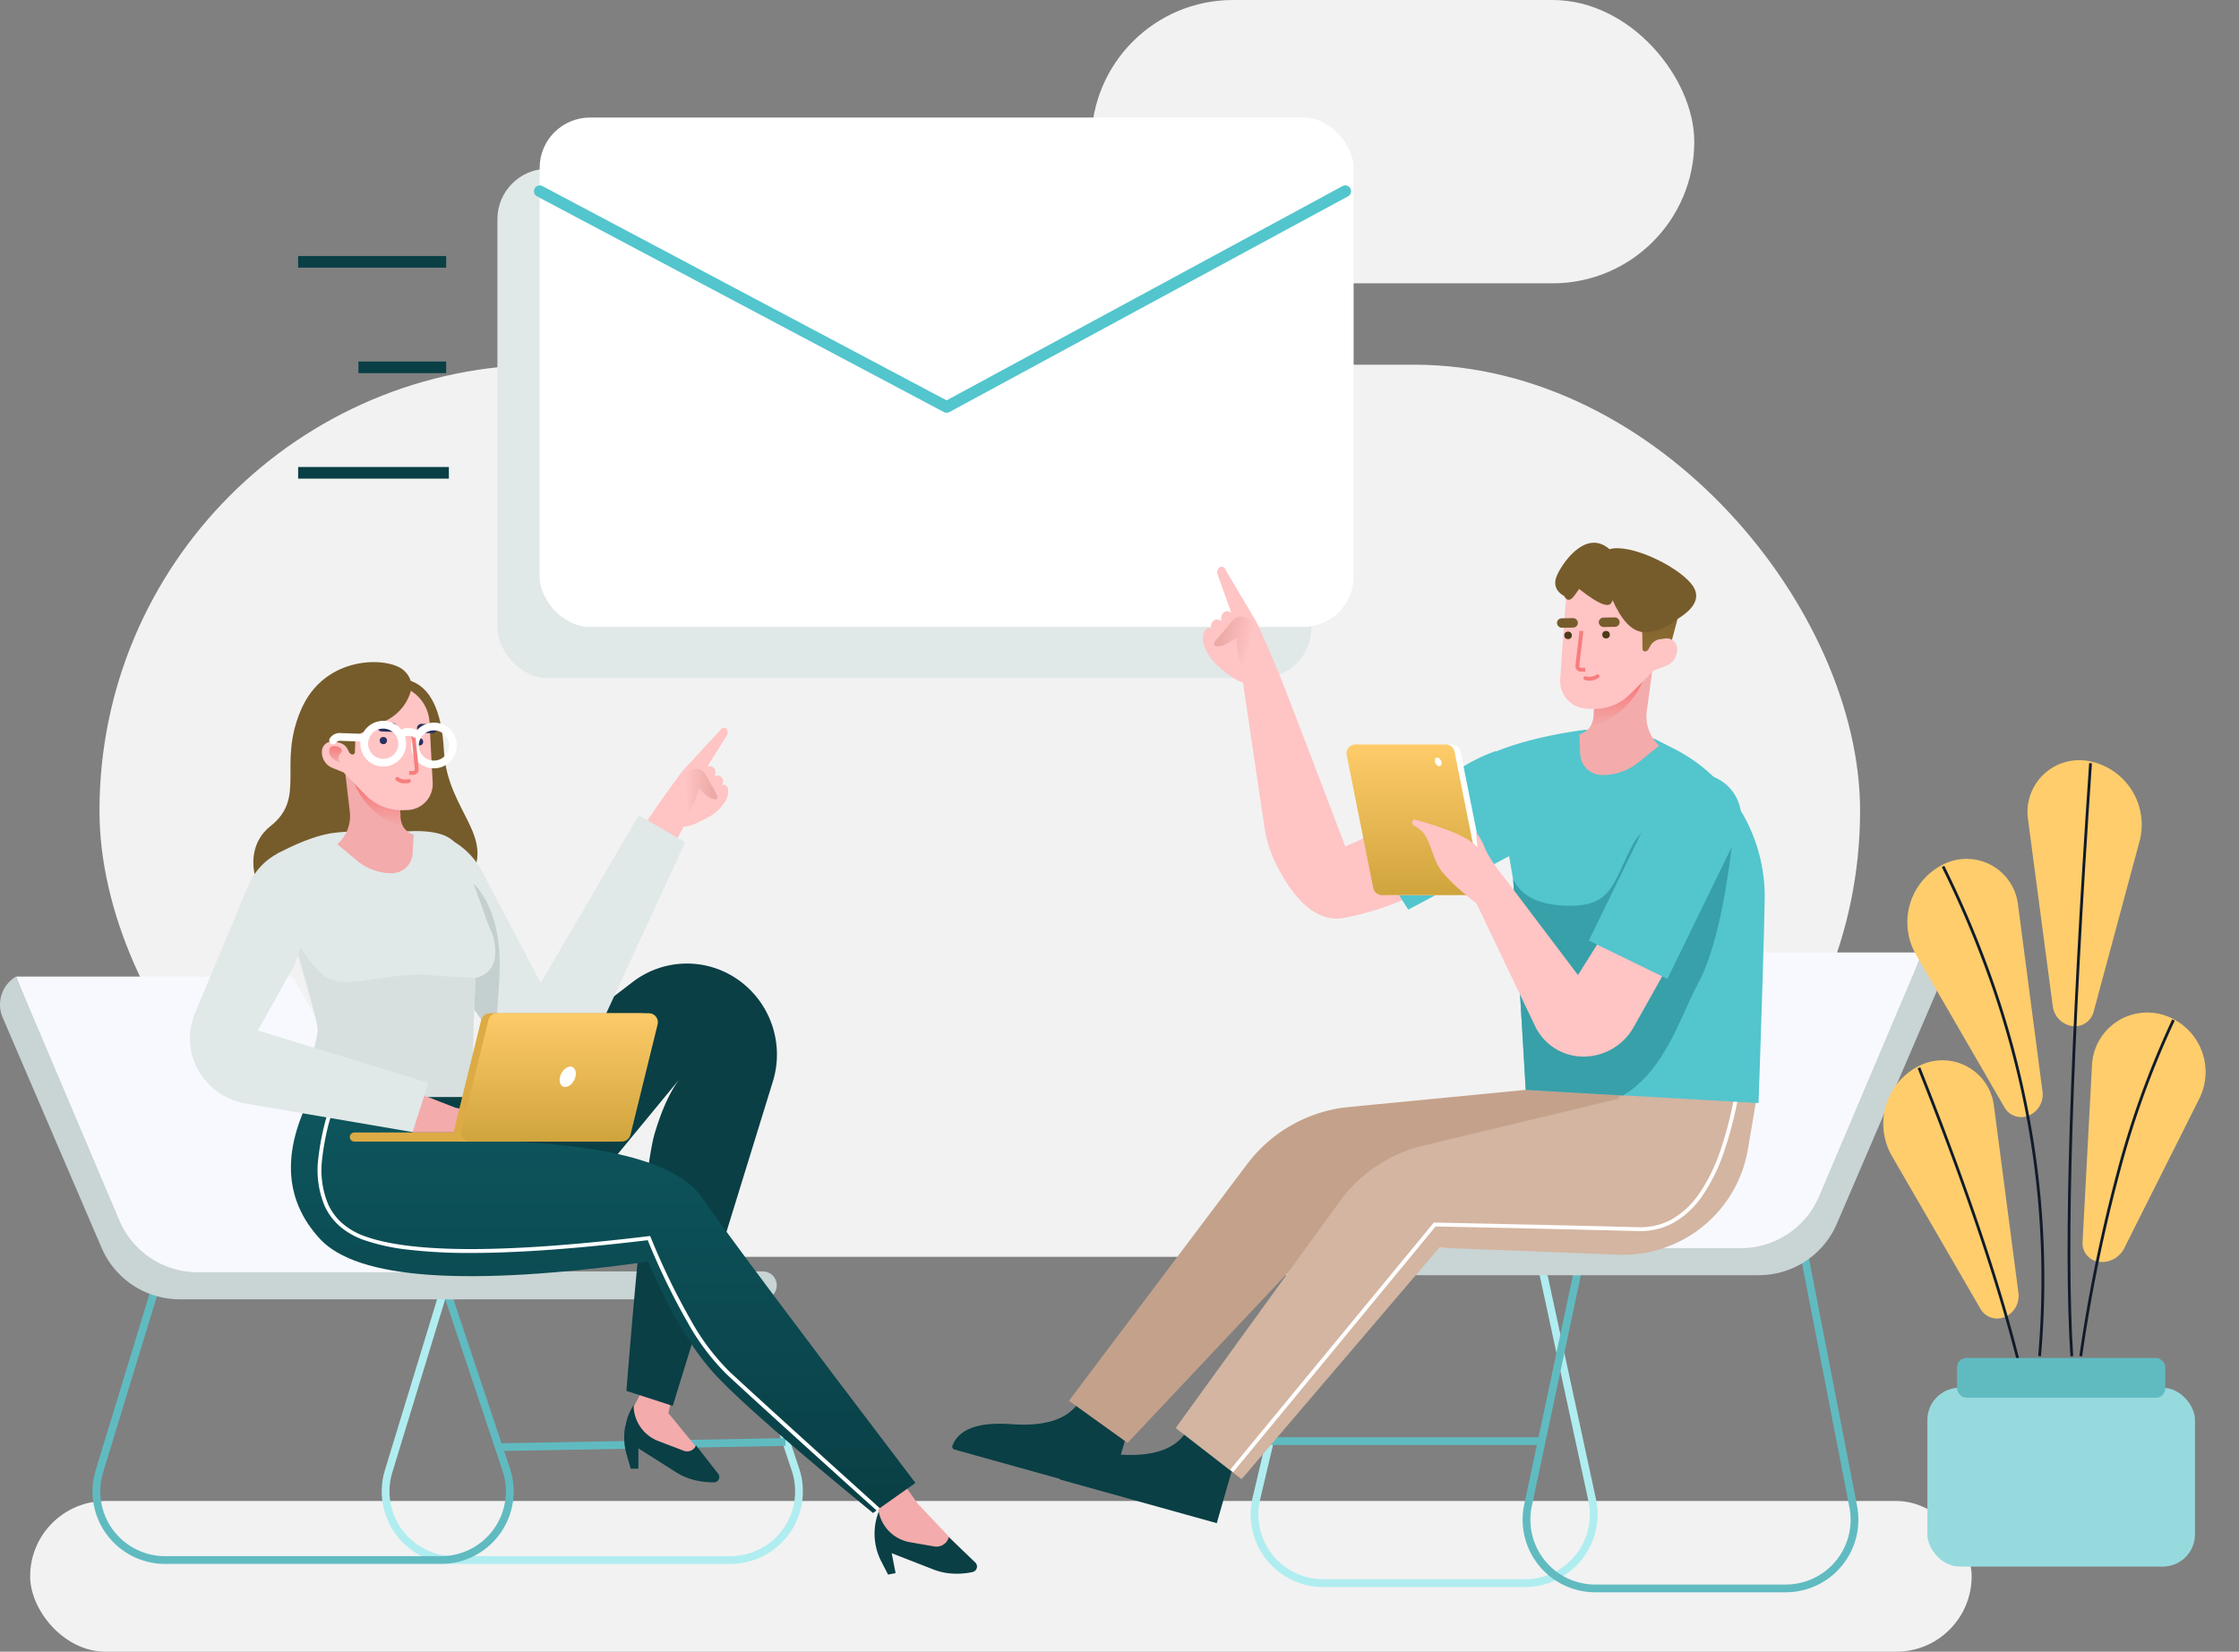 <svg xmlns="http://www.w3.org/2000/svg" xmlns:xlink="http://www.w3.org/1999/xlink" width="577.849" height="426.375" viewBox="0 0 577.849 426.375">
  <rect x="0" y="0" width="577.849" height="426.375" fill="#808080" stroke="none"/>
  <defs>
    <linearGradient id="linear-gradient" x1="0.5" x2="0.5" y2="1" gradientUnits="objectBoundingBox">
      <stop offset="0" stop-color="#093f45"/>
      <stop offset="1" stop-color="#093f45"/>
    </linearGradient>
    <linearGradient id="linear-gradient-3" x1="0.5" x2="0.5" y2="1" gradientUnits="objectBoundingBox">
      <stop offset="0" stop-color="#0e575f"/>
      <stop offset="1" stop-color="#093f45"/>
    </linearGradient>
    <linearGradient id="linear-gradient-4" x1="0.856" y1="0.344" x2="0" y2="0.344" gradientUnits="objectBoundingBox">
      <stop offset="0" stop-color="#ecaaa6"/>
      <stop offset="1" stop-color="#ffc4c4"/>
    </linearGradient>
    <linearGradient id="linear-gradient-5" x1="0.5" x2="0.5" y2="1" gradientUnits="objectBoundingBox">
      <stop offset="0" stop-color="#f87171"/>
      <stop offset="1" stop-color="#f3abab"/>
    </linearGradient>
    <linearGradient id="linear-gradient-7" x1="0.5" x2="0.5" y2="1" gradientUnits="objectBoundingBox">
      <stop offset="0" stop-color="#ddab45"/>
      <stop offset="1" stop-color="#ddab45"/>
    </linearGradient>
    <linearGradient id="linear-gradient-8" x1="0.5" x2="0.5" y2="1" gradientUnits="objectBoundingBox">
      <stop offset="0" stop-color="#fdcb69"/>
      <stop offset="1" stop-color="#d0a43d"/>
    </linearGradient>
    <linearGradient id="linear-gradient-11" y1="1" y2="0" xlink:href="#linear-gradient-5"/>
    <linearGradient id="linear-gradient-12" x1="0.5" y1="1" x2="0.5" gradientUnits="objectBoundingBox">
      <stop offset="0" stop-color="#29305d"/>
      <stop offset="0.03" stop-color="#765c2b"/>
      <stop offset="0.54" stop-color="#82652f"/>
      <stop offset="1" stop-color="#8d6d32"/>
    </linearGradient>
    <linearGradient id="linear-gradient-14" x1="0.856" y1="0.656" y2="0.656" xlink:href="#linear-gradient-4"/>
    <linearGradient id="linear-gradient-15" x1="0.5" x2="0.5" y2="1" gradientUnits="objectBoundingBox">
      <stop offset="0" stop-color="#fecc6a"/>
      <stop offset="1" stop-color="#d0a43d"/>
    </linearGradient>
  </defs>
  <g id="Illustration" transform="translate(-0.002)">
    <g id="_2.-Send-the-application" data-name="2.-Send-the-application" transform="translate(0.002)">
      <g id="Groupe_845" data-name="Groupe 845" transform="translate(0)">
        <rect id="Rectangle-Copy" width="501.068" height="38.903" rx="19.451" transform="translate(7.779 387.472)" fill="#f2f2f2"/>
        <rect id="Rectangle" width="454.385" height="230.305" rx="115.152" transform="translate(25.674 94.145)" fill="#f2f2f2"/>
        <rect id="Rectangle-2" data-name="Rectangle" width="155.611" height="73.137" rx="36.569" transform="translate(281.655)" fill="#f2f2f2"/>
        <g id="Email" transform="translate(76.946 30.344)">
          <rect id="Card-Copy" width="210.075" height="131.492" rx="13" transform="translate(51.432 13.227)" fill="#e1e8e8" style="mix-blend-mode: multiply;isolation: isolate"/>
          <rect id="Card" width="210.075" height="131.492" rx="13" transform="translate(62.324)" fill="#fff"/>
          <path id="Path-27" d="M38.2,1.5H0v-3H38.2Z" transform="translate(0 37.245)" fill="#093f45"/>
          <path id="Path-27-Copy" d="M22.643,1.5H0v-3H22.643Z" transform="translate(15.561 64.477)" fill="#093f45"/>
          <path id="Path-27-Copy-2" d="M38.9,1.5H0v-3H38.9Z" transform="translate(0 91.709)" fill="#093f45"/>
          <path id="Path-24" d="M186.038,81.626a1.5,1.5,0,0,1-.7-.175L80.3,25.752A1.5,1.5,0,0,1,81.7,23.1L186.03,78.424,288.224,23.108a1.5,1.5,0,0,1,1.428,2.638l-102.9,55.7A1.5,1.5,0,0,1,186.038,81.626Z" transform="translate(-18.676 -5.421)" fill="#53c5cd"/>
        </g>
        <g id="Chair-low-1" transform="translate(0 252.09)">
          <path id="Path-8" d="M5.313,0H76.657l43.527,76.623H35.636Z" transform="translate(-1.181 0)" fill="#f8f9ff" fill-rule="evenodd"/>
          <path id="Path-19-Copy" d="M216.858,174.316h-71.2A18.729,18.729,0,0,1,127.733,150.1l14.7-48.149,1.913.584-14.7,48.149a16.74,16.74,0,0,0,16.01,21.629h71.2a16.74,16.74,0,0,0,15.878-22.042L216.8,102.562l1.9-.633,15.932,47.712a18.73,18.73,0,0,1-17.775,24.675Z" transform="translate(-28.391 -22.693)" fill="#b0edf0"/>
          <path id="Path-19" d="M120.928,174.316h-71.2A18.729,18.729,0,0,1,31.8,150.1l14.7-48.149,1.913.584-14.7,48.149a16.74,16.74,0,0,0,16.01,21.629h71.2a16.74,16.74,0,0,0,15.878-22.042l-15.932-47.712,1.9-.633L138.7,149.641a18.73,18.73,0,0,1-17.775,24.675Z" transform="translate(-7.1 -22.693)" fill="#60bbc1"/>
          <path id="Rectangle-3" data-name="Rectangle" d="M149.134,97.83h80.835a3.6,3.6,0,1,1,0,7.2H149.134Z" transform="translate(-33.101 -21.713)" fill="#c9d4d4" fill-rule="evenodd"/>
          <path id="Rectangle-4" data-name="Rectangle" d="M4.134,0l26.68,62.95a21.941,21.941,0,0,0,20.2,13.379h66.657a3.494,3.494,0,1,1,0,6.988H46.386A21.941,21.941,0,0,1,26.225,70.034L.686,10.566A8.417,8.417,0,0,1,4.134,0Z" transform="translate(-0.002 0)" fill="#c9d4d4" fill-rule="evenodd"/>
          <path id="Path-62" d="M.018,2.333l-.036-2L73.977-1l.036,2Z" transform="translate(128.733 120.155)" fill="#60bbc1"/>
        </g>
        <g id="Chair-low-2" transform="translate(500.287 410.036) rotate(180)">
          <path id="Path-8-2" data-name="Path-8" d="M0,76.623H58.848a10.115,10.115,0,0,0,9.4-6.373L96.215,0H30.323Z" transform="translate(4.132 87.547)" fill="#f8f9ff" fill-rule="evenodd"/>
          <path id="Path-19-Copy-2" data-name="Path-19-Copy" d="M74.082,81.148l-1.946-.46,13.956-59.1A16.74,16.74,0,0,0,69.8,1H17.743A16.74,16.74,0,0,0,1.381,21.273L14.217,80.707l-1.955.422L-.574,21.7A18.74,18.74,0,0,1,17.743-1H69.8A18.74,18.74,0,0,1,88.039,22.046Z" transform="translate(88.976 1.365)" fill="#b0edf0"/>
          <path id="Path-19-2" data-name="Path-19" d="M71.451,86.572l-1.956-.416L83.286,21.217A16.74,16.74,0,0,0,66.912,1H17.743A16.74,16.74,0,0,0,1.31,20.932L13.983,86.174l-1.963.381L-.653,21.313A18.74,18.74,0,0,1,17.743-1H66.912A18.74,18.74,0,0,1,85.243,21.633Z" transform="translate(21.668)" fill="#60bbc1"/>
          <path id="Path-39" d="M70.908,1H0V-1H70.908Z" transform="translate(102.702 38.019)" fill="#60bbc1"/>
          <path id="Rectangle-5" data-name="Rectangle" d="M0,7H80.934a3.5,3.5,0,1,0,0-7H0Z" transform="translate(92.691 80.852)" fill="#c9d4d4" fill-rule="evenodd"/>
          <path id="Rectangle-6" data-name="Rectangle" d="M4.132,83.318l26.68-62.95a21.941,21.941,0,0,1,20.2-13.379H94.329a3.494,3.494,0,0,0,0-6.988H46.384A21.941,21.941,0,0,0,26.223,13.283L.684,72.752A8.417,8.417,0,0,0,4.132,83.318Z" transform="translate(0 80.852)" fill="#c9d4d4" fill-rule="evenodd"/>
        </g>
        <g id="Woman-1" transform="translate(49.017 169.885)">
          <g id="Group-8" transform="translate(15.723 0)">
            <path id="Path-4" d="M4.146,0Q12.52,1.678,14.733,17.354C16.946,33.03,30.68,38.211,23.81,50.466Q16.94,62.721,0,54.636Z" transform="translate(36.666 5.367) rotate(5)" fill="#765c2b" fill-rule="evenodd"/>
            <path id="Path-3" d="M37.873,11.561q3.2-6.455-.882-9.767C32.91-1.517,16.536-1.516,10.913,13.009S13.261,35.5,4.024,43.33,2.074,69.11,19.529,70.723s17.843-7.236,16.107-17.772Q33.9,42.416,37.873,11.561Z" transform="translate(2.475 0) rotate(2)" fill="#765c2b" fill-rule="evenodd"/>
          </g>
          <g id="Group-10" transform="translate(173.9 213.156) rotate(-11)">
            <path id="Path-20" d="M1.533,7.782.642,12.092a10.179,10.179,0,0,0-.034,3.954,3.655,3.655,0,0,0,2.25,2.72l13.75,5.425h5.668L11.8,7.678,8.348,0,0,3.193Z" transform="translate(0.893 0)" fill="#f3abab" fill-rule="evenodd"/>
            <path id="Path-21" d="M2.427,0a9.938,9.938,0,0,0,6.4,9.286l5.98,2.281a3.253,3.253,0,0,0,4.112-1.673h0l5.457,7.74a1.459,1.459,0,0,1-1.193,2.3h-.3a19.622,19.622,0,0,1-4.94-.632,16.059,16.059,0,0,1-4.55-1.976L3.67,11.173h0V16.41H1.693L.624,12.741A15.639,15.639,0,0,1,2.427,0Z" transform="translate(0 7.782)" fill-rule="evenodd" fill="url(#linear-gradient)"/>
          </g>
          <g id="Group-6" transform="translate(26.067 78.851)">
            <g id="Group-10-2" data-name="Group-10" transform="translate(86.009 111.264)">
              <path id="Path-20-2" data-name="Path-20" d="M4.165,0,.889,6.285A4.9,4.9,0,0,0,.844,10.73,6.475,6.475,0,0,0,4.27,13.878l13.306,5.25h5.668L11.491,4.782l.682-3.262Z" transform="translate(-0.075)" fill="#f3abab" fill-rule="evenodd"/>
              <path id="Path-21-2" data-name="Path-21" d="M2.428,3.493a9.938,9.938,0,0,0,6.4,9.286l6.547,2.5a2.455,2.455,0,0,0,3.159-1.394h0L24.26,21.21a1.372,1.372,0,0,1-1.081,2.217h-.3a19.622,19.622,0,0,1-4.94-.632,16.059,16.059,0,0,1-4.55-1.976L3.67,14.666h0V19.9H1.693L.625,16.234a15.639,15.639,0,0,1,1.8-12.741Z" transform="translate(-0.001 -0.775)" fill-rule="evenodd" fill="url(#linear-gradient)"/>
            </g>
            <path id="Path-13" d="M56.687,34.418,95.435,4.731a22.958,22.958,0,0,1,27.326-.443,23.6,23.6,0,0,1,8.814,26.148l-25.839,83.745h0L93.78,110.31q4.592-57.357,7.28-66.408t6.333-13.972L79.641,63.623H32.42l3.539-29.205Z" transform="translate(-7.195 0.002)" fill="#093f45" fill-rule="evenodd"/>
            <g id="Group-5" transform="translate(0 27.738)">
              <path id="Path-11" d="M6.421,3.966Q-6.929,27.683,7.476,43.324t84.7,5.9Q100.7,69.178,110.14,79.072t40.072,35.016l10.959-7.756q-44.983-59.15-55.232-73.85t-65.373-14.7L33.9,0Z" transform="translate(0 0)" fill-rule="evenodd" fill="url(#linear-gradient-3)"/>
              <path id="Path-14" d="M153.4,115.486c-19.16-17.281-32.184-29.113-38.71-35.17a59.7,59.7,0,0,1-10.137-13.4A177.109,177.109,0,0,1,94.2,45.576c-18.152,2.187-33.5,3.3-45.626,3.3a136.482,136.482,0,0,1-16.13-.838A53.249,53.249,0,0,1,20.86,45.5a19.275,19.275,0,0,1-6.082-3.474,15.549,15.549,0,0,1-3.929-5.225,23.86,23.86,0,0,1-1.7-12.043A63.975,63.975,0,0,1,13.124,8.416l.939.344a63,63,0,0,0-3.917,16.084,22.889,22.889,0,0,0,1.61,11.539,14.555,14.555,0,0,0,3.677,4.891A18.282,18.282,0,0,0,21.2,44.564c6.028,2.195,15.236,3.308,27.367,3.308,12.169,0,27.607-1.122,45.882-3.334l.377-.046.145.351A177.235,177.235,0,0,0,105.418,66.4a58.741,58.741,0,0,0,9.955,13.178c6.523,6.053,19.543,17.883,38.7,35.16Z" transform="translate(-2.115 -1.906)" fill="#fff"/>
            </g>
          </g>
          <g id="Group-7" transform="translate(0 17.965)">
            <g id="Group-2" transform="translate(92.699 0)">
              <path id="Path" d="M42.469,10.311q.736.672.278,2.226a1.414,1.414,0,0,1,1.76.254,1.717,1.717,0,0,1,.163,1.964q1.2-.213,1.512,1.088a5.181,5.181,0,0,1-1.387,4.092A10.535,10.535,0,0,1,41.267,23q-4.184,2.406-6.557,2.584L16.364,60.183,0,62.982Q17.136,36.411,26.013,23q2.188-3.3,7.181-10.157a17.733,17.733,0,0,1,1.77-2.256L44.5.272a.847.847,0,0,1,1.292.056,1.439,1.439,0,0,1,.086,1.64l-5.1,8.213A1.317,1.317,0,0,1,42.469,10.311Z" transform="translate(0 0)" fill="#ffc4c4" fill-rule="evenodd"/>
              <path id="Path-12" d="M45.121,14.845q2.564-1.741,4.2-.87c.907.482,1.545,1.918,2.427,3.593a22.865,22.865,0,0,1,1.774,3.4c0,.958-1.687.6-2.9-.431q-1.21-1.036-2.049-1.87Q47.8,22.947,45.841,24.7" transform="translate(-10.014 -3.037)" fill-rule="evenodd" fill="url(#linear-gradient-4)"/>
            </g>
            <path id="Path-9" d="M83.579,34.066l2.79,1.609a19.607,19.607,0,0,1,7.558,7.858l15.162,28.826h0l25.3-43.317,11.966,6.994L124.19,84.1a15.768,15.768,0,0,1-12.841,9.095A15.584,15.584,0,0,1,97.113,86.6L84.387,68.377h0Z" transform="translate(-18.55 -6.446)" fill="#e1e8e8" fill-rule="evenodd"/>
            <path id="Path-2" data-name="Path" d="M97.866,91.889q-.078-.108-.155-.217L86.242,75.25l6.246-23.4q7.487,8.061,6.485,24.91Q98.388,86.622,97.866,91.889Z" transform="translate(-19.141 -11.509)" fill="#c4cfcf" fill-rule="evenodd"/>
            <g id="Group-3" transform="translate(22.496 26.692)">
              <path id="Path-6" d="M14.381.491Q8.423,1.382,0,5.854L5.377,32.328l5.671,19.626-6,16.66H53.062q-2.506-3.825-2.506-10.583t.7-20.147q6.281-1.558,4.761-9.731c-.3-1.59-1.769-4.463-2.267-6.055A171.9,171.9,0,0,0,46.724,4.348Q44.164-1.461,29.1.491A60.462,60.462,0,0,0,14.381.491Z" transform="translate(0)" fill="#e1e8e8" fill-rule="evenodd"/>
              <path id="Path-3-2" data-name="Path" d="M52.55,45.914q-.7,13.389-.7,20.147t2.506,10.583H6.343q5.45-13.794,5.4-17.339-.038-2.9-5.927-23.123c5.053,6.7,6.458,10.175,12.211,10.752,4.973.5,15.133-2.471,22.57-1.744Q45.56,45.674,52.55,45.914Z" transform="translate(-1.292 -8.03)" fill="#d7dfdf" fill-rule="evenodd"/>
            </g>
            <path id="Path-10" d="M64.823,117.5l17.293,6.7q12.717,2.111,15.788,6.378h-26.8L60.963,124.2Z" transform="translate(-13.531 -26.079)" fill="#f3abab" fill-rule="evenodd"/>
            <path id="Path-7" d="M23.474,41.21a16.733,16.733,0,0,0-8.433,8.749L1.291,82.9A16.713,16.713,0,0,0,2.21,97.641a17.459,17.459,0,0,0,12.206,8.534l43.036,7.364h0l4.109-12.72L17.553,87.3l8.566-15.337A25.209,25.209,0,0,0,27.129,49.4L23.474,41.21Z" transform="translate(-0.001 -9.146)" fill="#e1e8e8" fill-rule="evenodd"/>
          </g>
          <g id="Group" transform="translate(34.635 7.668) rotate(2)">
            <path id="Path-2-2" data-name="Path-2" d="M0,0,2.968,10.549A9.785,9.785,0,0,1,1.121,19.4h0l5.705,3.4a13.909,13.909,0,0,0,9.349,1.782,5.391,5.391,0,0,0,4.5-5.851L20.2,13.916h0a5.222,5.222,0,0,1-4.257-4.083l-1.1-5.28h0Z" transform="translate(6.075 20.846) rotate(7)" fill="#f3abab" fill-rule="evenodd"/>
            <path id="Path-4-2" data-name="Path" d="M12,3.359l.421,5a6.59,6.59,0,0,0,.743,2.9C8.544,10.48,2.683,6.466,0,0Z" transform="translate(8.416 23.826)" fill-rule="evenodd" fill="url(#linear-gradient-5)"/>
            <path id="Path-5" data-name="Path" d="M27.484,7.9l1.372,15.585a6.72,6.72,0,0,1-6.1,7.283l-.122.01-1.052.073a13.071,13.071,0,0,1-9.954-3.6L5.787,21.656h0L2.876,20.6A4.355,4.355,0,0,1,0,16.508v-.14a2.562,2.562,0,0,1,2.893-2.54L4.225,14a3.175,3.175,0,0,1,2.344,1.57l.494.863a1,1,0,0,0,.869.5.58.58,0,0,0,.58-.58v-4.21h0l7.871-4.3A12.214,12.214,0,0,0,22.4,0h0A10.107,10.107,0,0,1,27.484,7.9Z" transform="translate(0 0)" fill="#ffc4c4" fill-rule="evenodd"/>
            <rect id="Rectangle-7" data-name="Rectangle" width="5.143" height="2.333" rx="1.166" transform="translate(24.315 8.412)" fill="#29305d"/>
            <rect id="Rectangle-Copy-2" width="5.143" height="2.333" rx="1.166" transform="translate(14.029 8.412)" fill="#29305d"/>
            <ellipse id="Oval" cx="0.935" cy="0.933" rx="0.935" ry="0.933" transform="translate(14.815 12.143)" fill="#29305d"/>
            <ellipse id="Oval-Copy-13" cx="0.935" cy="0.933" rx="0.935" ry="0.933" transform="translate(24.166 12.143)" fill="#29305d"/>
            <path id="Oval-2" data-name="Oval" d="M4.909-1A5.9,5.9,0,1,1-1,4.9,5.911,5.911,0,0,1,4.909-1Zm0,9.8A3.9,3.9,0,1,0,1,4.9,3.908,3.908,0,0,0,4.909,8.8Z" transform="translate(23.937 8.99)" fill="#fff"/>
            <path id="Path-17" d="M.017,10.089l-.035-1,1.031-.036.043,0a.434.434,0,0,0,.372-.488L.279.067,1.27-.067,2.419,8.428a1.435,1.435,0,0,1-1.229,1.613c-.047.006-.095.01-.142.012Z" transform="translate(22.698 11.611)" fill="#f77e7e"/>
            <path id="Path-18" d="M1.813,1.06A3.337,3.337,0,0,1-.309.393a.5.5,0,0,1-.085-.7.5.5,0,0,1,.7-.085,3.045,3.045,0,0,0,2.586.325.5.5,0,0,1,.213.977A6.107,6.107,0,0,1,1.813,1.06Z" transform="translate(19.697 22.854)" fill="#f77e7e"/>
            <path id="Oval-Copy-12" d="M4.909-1A5.9,5.9,0,1,1-1,4.9,5.911,5.911,0,0,1,4.909-1Zm0,9.8A3.9,3.9,0,1,0,1,4.9,3.908,3.908,0,0,0,4.909,8.8Z" transform="translate(10.845 8.99)" fill="#fff"/>
            <path id="Path-15" d="M0,1.959a1,1,0,0,1-.526-.15A1,1,0,0,1-.85.432,3.01,3.01,0,0,1,1.723-1H8.058a1,1,0,0,1,1,1,1,1,0,0,1-1,1H1.723a1.022,1.022,0,0,0-.874.486A1,1,0,0,1,0,1.959Z" transform="translate(2.787 12.529)" fill="#fff"/>
            <path id="Path-16" d="M.835,1.509-.835.409A3.4,3.4,0,0,1,2.228-1,3.4,3.4,0,0,1,5.291.409l-1.67,1.1C3.538,1.383,3.285,1,2.228,1S.918,1.383.835,1.509Z" transform="translate(20.113 10.636)" fill="#fff"/>
            <path id="Path-5-2" data-name="Path-5" d="M3.056,4.2q-1.212-1.03,0-2.517C4.268.194,0-.975,0,1.194Q0,3.362,3.056,4.2Z" transform="translate(1.87 14.929)" fill-rule="evenodd" fill="url(#linear-gradient-5)"/>
          </g>
          <g id="Group-4" transform="translate(41.268 91.677)">
            <path id="Rectangle-8" data-name="Rectangle" d="M1.166,0H34.835a1.166,1.166,0,1,1,0,2.333H1.166A1.166,1.166,0,0,1,1.166,0Z" transform="translate(0 30.791)" fill="#ddab45"/>
            <path id="Rectangle-Copy-2-2" data-name="Rectangle-Copy" d="M43.806,0H82.948a2.334,2.334,0,0,1,2.267,2.891L78.221,31.347a2.334,2.334,0,0,1-2.267,1.777H36.812a2.334,2.334,0,0,1-2.267-2.891L41.539,1.777A2.334,2.334,0,0,1,43.806,0Z" transform="translate(-7.652 0)" fill-rule="evenodd" fill="url(#linear-gradient-7)"/>
            <path id="Rectangle-9" data-name="Rectangle" d="M46.21,0H85.352a2.334,2.334,0,0,1,2.267,2.891L80.625,31.347a2.334,2.334,0,0,1-2.267,1.777H39.216a2.334,2.334,0,0,1-2.267-2.891L43.943,1.777A2.334,2.334,0,0,1,46.21,0Z" transform="translate(-8.186 0)" fill-rule="evenodd" fill="url(#linear-gradient-8)"/>
            <ellipse id="Oval-3" data-name="Oval" cx="1.869" cy="2.8" rx="1.869" ry="2.8" transform="translate(55.846 13.06) rotate(27)" fill="#fff"/>
          </g>
        </g>
        <g id="Man-4" transform="translate(320.857 74.634) rotate(17)">
          <g id="Group-21" transform="translate(42.587 131.617) rotate(10)">
            <path id="Path-37-Copy" d="M28.439,0q-2.085,8.028-15.31,10.8Q.666,13.41,0,20.3a.778.778,0,0,0,.78.852l41.641-.314h0V4.869Z" transform="translate(0 157.9) rotate(-11)" fill-rule="evenodd" fill="url(#linear-gradient)"/>
            <path id="Path-36-Copy" d="M96.668,0l5.062,16.175A32.678,32.678,0,0,1,84.241,55.6L42.274,74.98h0L18.428,156.711,0,153.892,13.253,78.541A37.347,37.347,0,0,1,29.943,53.529L68.609,28.85h0l-2.6-24.168Z" transform="translate(25.405 0)" fill="#c4a18a" fill-rule="evenodd"/>
            <path id="Path-37" d="M28.439,0q-2.085,8.028-15.31,10.8Q.666,13.41,0,20.3a.778.778,0,0,0,.78.852l41.641-.314h0V4.869Z" transform="translate(28.124 152.36) rotate(-11)" fill-rule="evenodd" fill="url(#linear-gradient)"/>
            <path id="Path-36" d="M93.865,0l5.062,16.175A32.678,32.678,0,0,1,81.438,55.6L39.472,74.98h0L21.157,151.373,0,147.335,11.16,76.018A37.347,37.347,0,0,1,23.805,53.391L63.2,19.748h0V4.683Z" transform="translate(53.139 0.324)" fill="#d3b5a1" fill-rule="evenodd"/>
            <path id="Path-38" d="M.488,146.358l-.976-.216L17.361,65.475l.218-.106c19.888-9.625,35.8-17.281,47.3-22.754A16.87,16.87,0,0,0,71.6,37a21.184,21.184,0,0,0,3.346-8.9,44.213,44.213,0,0,0-.061-12.287A97.248,97.248,0,0,0,71.352.145l.957-.291a98.243,98.243,0,0,1,3.564,15.831,45.2,45.2,0,0,1,.057,12.568,22.17,22.17,0,0,1-3.513,9.314A17.858,17.858,0,0,1,65.3,43.518C53.853,48.97,38.017,56.589,18.232,66.164Z" transform="translate(71.058 4.674)" fill="#fff"/>
          </g>
          <g id="Group-20" transform="translate(25.711 0) rotate(9)">
            <g id="Group-19" transform="translate(59.742 30.072) rotate(-25)">
              <path id="Path-33" d="M24.062,0Q9.411,2.258,0,6.531L6.187,39.174l4.173,54.04,60.129,2.36q.667-38.634.668-52.593h0A42.788,42.788,0,0,0,47.076,4.5L41.968,2.016h0Z" transform="translate(0 52.596)" fill="#53c5cd" fill-rule="evenodd"/>
              <path id="Path-6-2" data-name="Path" d="M4.249,75.049.076,21.009,0,20.609Q2.921,26.8,12.565,27.286c13.309.677,13-5.763,18.119-15.848Q35.8,1.354,57.314,0q-2.477,34.211-9.147,46.943c-4.073,7.776-8,22.561-18.837,29.123Z" transform="translate(6.111 70.762)" fill="#38a0a8" fill-rule="evenodd"/>
              <g id="Group-2-2" data-name="Group" transform="translate(55.917 64.013) rotate(178)">
                <path id="Path-2-3" data-name="Path-2" d="M0,25.919l3.109-11.04A10.24,10.24,0,0,0,1.172,5.611h0L7.151,2.054a14.6,14.6,0,0,1,9.8-1.865,5.652,5.652,0,0,1,4.72,6.134l-.5,5.03h0a5.472,5.472,0,0,0-4.463,4.279l-1.155,5.523h0Z" transform="translate(10.547 2.645) rotate(-7)" fill="#f3abab" fill-rule="evenodd"/>
                <path id="Path-7-2" data-name="Path" d="M12.577,8.271l.441-5.236A6.892,6.892,0,0,1,13.8,0C8.957.816,2.813,5.019,0,11.788Z" transform="translate(16.16 13.462)" fill-rule="evenodd" fill="url(#linear-gradient-11)"/>
                <path id="Path-31" d="M4.312.735,0,15.9l30.461,3.269-.044-4.575L11.006,0Z" transform="translate(5.063 31.946)" fill-rule="evenodd" fill="url(#linear-gradient-12)"/>
                <path id="Path-8-3" data-name="Path" d="M28.326,29.614Q29.372,19.124,30.307,7.8A7.1,7.1,0,0,0,23.815.135L23.724.128l-1.388-.1a13.071,13.071,0,0,0-9.947,3.6L6.067,9.682h0l-3.056,1.1A4.558,4.558,0,0,0,0,15.072v.142a2.686,2.686,0,0,0,3.033,2.664l1.4-.182a3.327,3.327,0,0,0,2.456-1.643l.518-.9a1.05,1.05,0,0,1,.911-.528.608.608,0,0,1,.608.608v4.407h0a8.421,8.421,0,0,1,4.309,3.346q1.143,2.024,2.876,5.445a1.794,1.794,0,0,1,2.493-.983q1.662.637,6.006,4.24Q26.572,28.368,28.326,29.614Z" transform="translate(7.336 17.839)" fill="#ffc4c4" fill-rule="evenodd"/>
                <rect id="Rectangle-10" data-name="Rectangle" width="5.392" height="2.442" rx="1.221" transform="translate(32.828 38.945)" fill="#765c2b"/>
                <rect id="Rectangle-Copy-2-3" data-name="Rectangle-Copy-2" width="5.392" height="2.442" rx="1.221" transform="translate(22.044 38.945)" fill="#765c2b"/>
                <ellipse id="Oval-4" data-name="Oval" cx="0.98" cy="0.977" rx="0.98" ry="0.977" transform="translate(24.634 35.981)" fill="#4d3b1a"/>
                <ellipse id="Oval-Copy-13-2" data-name="Oval-Copy-13" cx="0.98" cy="0.977" rx="0.98" ry="0.977" transform="translate(34.438 35.981)" fill="#4d3b1a"/>
                <path id="Path-17-2" data-name="Path-17" d="M1.307,10.106.316,9.972,1.528,1.031A.434.434,0,0,0,1.156.543l-.043,0L-.017.5l.035-1L1.148-.46c.047,0,.1.006.143.012A1.435,1.435,0,0,1,2.519,1.165Z" transform="translate(31.133 28)" fill="#f77e7e"/>
                <path id="Path-18-2" data-name="Path-18" d="M0,1.087A.5.5,0,0,1-.393.9a.5.5,0,0,1,.085-.7A4.144,4.144,0,0,1,3.253-.342.5.5,0,0,1,3.04.635,3.218,3.218,0,0,0,.308.98.5.5,0,0,1,0,1.087Z" transform="translate(27.986 25.681)" fill="#f77e7e"/>
                <path id="Path-5-3" data-name="Path-5" d="M3.2,0q-1.271,1.078,0,2.635C4.475,4.192,0,5.417,0,3.146Q0,.876,3.2,0Z" transform="translate(9.297 30.169)" fill-rule="evenodd" fill="url(#linear-gradient-11)"/>
                <path id="Path-32" d="M3.444,16.73q2.162,2.057,2.956-3,10.065,3.757,9.135,0Q21.314,20.2,25.5,19.287t7.248-5.572q6.11-6.9.808-10.211C28.253.191,15.279-1.423,10.834,1.6,3.726-1.436.639,7.788.071,11.828Q-.5,15.867,3.444,16.73Z" transform="translate(34.057 64.052) rotate(-161)" fill="#765c2b" fill-rule="evenodd"/>
              </g>
            </g>
            <g id="Group-2-3" data-name="Group-2" transform="matrix(-0.97, 0.242, -0.242, -0.97, 86.117, 135.082)">
              <path id="Path-9-2" data-name="Path" d="M63.947,71.613q.805-.738.3-2.447a1.54,1.54,0,0,0,1.925-.279,1.9,1.9,0,0,0,.178-2.159q1.313.234,1.653-1.2a5.716,5.716,0,0,0-1.517-4.5,11.541,11.541,0,0,0-3.858-3.374q-4.576-2.646-7.171-2.842L42.266,19.43a31.9,31.9,0,0,0-5.117-8.952Q26.114-3.124,16.933.932,6.291,5.633,0,11.25L12.238,25.134l8.585-6.251q16.3,25.371,25.126,38.775,2.393,3.633,7.855,11.168a19.483,19.483,0,0,0,1.935,2.48L66.171,82.651a.925.925,0,0,0,1.413-.061,1.588,1.588,0,0,0,.094-1.8L62.1,71.756A1.435,1.435,0,0,0,63.947,71.613Z" transform="translate(0 0)" fill="#ffc4c4" fill-rule="evenodd"/>
              <path id="Path-12-2" data-name="Path-12" d="M0,11.138q2.85,1.967,4.668.983c1.008-.545,1.717-2.168,2.7-4.06C8.154,6.54,9.337,4.7,9.337,4.215c0-1.082-1.875-.683-3.219.487Q4.774,5.872,3.841,6.815,2.976,1.984.8,0" transform="translate(55.541 58.987)" fill-rule="evenodd" fill="url(#linear-gradient-14)"/>
            </g>
            <path id="Path-35" d="M20.941,0A43.217,43.217,0,0,0,13.99,9.246Q11.969,13.21,0,35.217L18.568,46.7l23.61-32.4Z" transform="translate(64.525 82.62)" fill="#53c5cd" fill-rule="evenodd"/>
            <g id="Group-31" transform="translate(50.102 97.982) rotate(-26)">
              <path id="Rectangle-11" data-name="Rectangle" d="M2.335,0H25.587a2.334,2.334,0,0,1,2.289,1.877L34.72,36.111A2.334,2.334,0,0,1,32.431,38.9H9.179A2.334,2.334,0,0,1,6.89,37.026L.046,2.792A2.334,2.334,0,0,1,2.335,0Z" transform="translate(1.556)" fill="#fff" fill-rule="evenodd"/>
              <path id="Rectangle-Copy-5" d="M2.335,0H25.587a2.334,2.334,0,0,1,2.289,1.877L34.72,36.111A2.334,2.334,0,0,1,32.431,38.9H9.179A2.334,2.334,0,0,1,6.89,37.026L.046,2.792A2.334,2.334,0,0,1,2.335,0Z" transform="translate(0)" fill-rule="evenodd" fill="url(#linear-gradient-15)"/>
              <ellipse id="Oval-5" data-name="Oval" cx="0.778" cy="1.167" rx="0.778" ry="1.167" transform="translate(24.886 5.192) rotate(153)" fill="#fff"/>
            </g>
            <path id="Path-34" d="M57.538,17.512,27,17.554q-7.087.257-10.434-.671a13.279,13.279,0,0,0-4.289-.516q1.768,1.067,3.317,2.072-4.243,0-15.343,8.46a.644.644,0,0,0-.048.984,1.088,1.088,0,0,0,1.209.184A6.637,6.637,0,0,1,4.63,27.3c3.12.189,6.287,1.828,8.929,2.105q3.937.414,13.5-2.1l34.35,6.986A13.812,13.812,0,0,0,75.2,29.072a14.882,14.882,0,0,0,1.741-14.938L70.734,0h0L54.159,8.615Z" transform="translate(86.552 83.564) rotate(27)" fill="#ffc4c4" fill-rule="evenodd"/>
            <path id="Rectangle-12" data-name="Rectangle" d="M11.282,0A11.282,11.282,0,0,1,22.564,11.282V52.13H0V11.282A11.282,11.282,0,0,1,11.282,0Z" transform="translate(128.488 63.946)" fill="#53c5cd" fill-rule="evenodd"/>
          </g>
        </g>
      </g>
      <g id="Plant-3" transform="translate(480.555 187.078)">
        <g id="Group-72-Copy-2" transform="translate(0 82.234)">
          <path id="Rectangle-13" data-name="Rectangle" d="M16.691,0A13.364,13.364,0,0,1,29.434,17.39L14.716,63.971A5.908,5.908,0,0,1,8.934,68.1,4.981,4.981,0,0,1,4.1,63.558L.066,18.166A16.69,16.69,0,0,1,15.214.065Q15.951,0,16.691,0Z" transform="translate(0 12.702) rotate(-25)" fill="#ffcd6c" fill-rule="evenodd"/>
          <path id="Path-115" d="M37.681,109.873a159.249,159.249,0,0,0-2.937-19.786c-1.509-7.323-3.582-15.514-6.161-24.343-5.159-17.667-12.561-38.638-22-62.331l.669-.266c9.446,23.714,16.855,44.707,22.02,62.4,2.584,8.848,4.661,17.058,6.175,24.4a159.966,159.966,0,0,1,2.95,19.877Z" transform="translate(7.786 3.07)" fill="#111b2a"/>
        </g>
        <g id="Group-71" transform="translate(16.862 163.474)">
          <rect id="Rectangle-14" data-name="Rectangle" width="69.071" height="46.16" rx="8.316" transform="translate(0 7.693)" fill="#97dade"/>
          <rect id="Rectangle-Copy-19" width="53.722" height="10.258" rx="2.379" transform="translate(7.675 0)" fill="#60bbc1"/>
        </g>
        <g id="Group-72" transform="translate(6.209 30.237)">
          <path id="Rectangle-15" data-name="Rectangle" d="M16.691,0A13.364,13.364,0,0,1,29.434,17.39L14.716,63.971A5.908,5.908,0,0,1,8.934,68.1,4.981,4.981,0,0,1,4.1,63.558L.066,18.166A16.69,16.69,0,0,1,15.214.065Q15.951,0,16.691,0Z" transform="translate(0 12.702) rotate(-25)" fill="#ffcd6c" fill-rule="evenodd"/>
          <path id="Path-115-2" data-name="Path-115" d="M32.19,129.726l-.717-.062A231.589,231.589,0,0,0,32,97.507a228.179,228.179,0,0,0-3.968-31.755A238.478,238.478,0,0,0,19.567,34.4,263.1,263.1,0,0,0,6.6,3.439l.645-.319A263.819,263.819,0,0,1,20.248,34.163a239.2,239.2,0,0,1,8.494,31.45,228.9,228.9,0,0,1,3.981,31.855A232.315,232.315,0,0,1,32.19,129.726Z" transform="translate(7.786 3.07)" fill="#111b2a"/>
        </g>
        <g id="Group-72-Copy" transform="matrix(-0.966, 0.259, -0.259, -0.966, 111.151, 147.727)">
          <path id="Rectangle-16" data-name="Rectangle" d="M16.691,68.1a13.364,13.364,0,0,0,12.743-17.39L14.716,4.128A5.908,5.908,0,0,0,8.934,0,4.981,4.981,0,0,0,4.1,4.541L.066,49.933a16.69,16.69,0,0,0,15.148,18.1Q15.951,68.1,16.691,68.1Z" transform="translate(28.78 78.518) rotate(25)" fill="#ffcd6c" fill-rule="evenodd"/>
          <path id="Path-115-3" data-name="Path-115" d="M.341,146.706l-.681-.234C11.6,111.67,21.378,81.7,28.727,57.383S41.2,13.747,43.96-.071l.706.141c-2.765,13.84-7.9,33.193-15.25,57.521S12.282,111.9.341,146.706Z" transform="translate(14.705 0)" fill="#111b2a"/>
        </g>
        <path id="Rectangle-Copy-22" d="M14.266,0A15.4,15.4,0,0,1,29.449,17.98L22.216,60.546a6.434,6.434,0,0,1-5.2,5.254,4.822,4.822,0,0,1-5.534-3.583L.424,17.7A14.262,14.262,0,0,1,14.266,0Z" transform="translate(64.129 70.755) rotate(17)" fill="#ffcd6c" fill-rule="evenodd"/>
        <path id="Path-116" d="M26.643,122.674l-.712-.106a409.751,409.751,0,0,1,9.944-48.4A232.735,232.735,0,0,1,49.887,35.706l.649.311A232.017,232.017,0,0,0,36.57,74.357,409.029,409.029,0,0,0,26.643,122.674Z" transform="translate(30.17 40.38)" fill="#111b2a"/>
      </g>
    </g>
  </g>
</svg>
